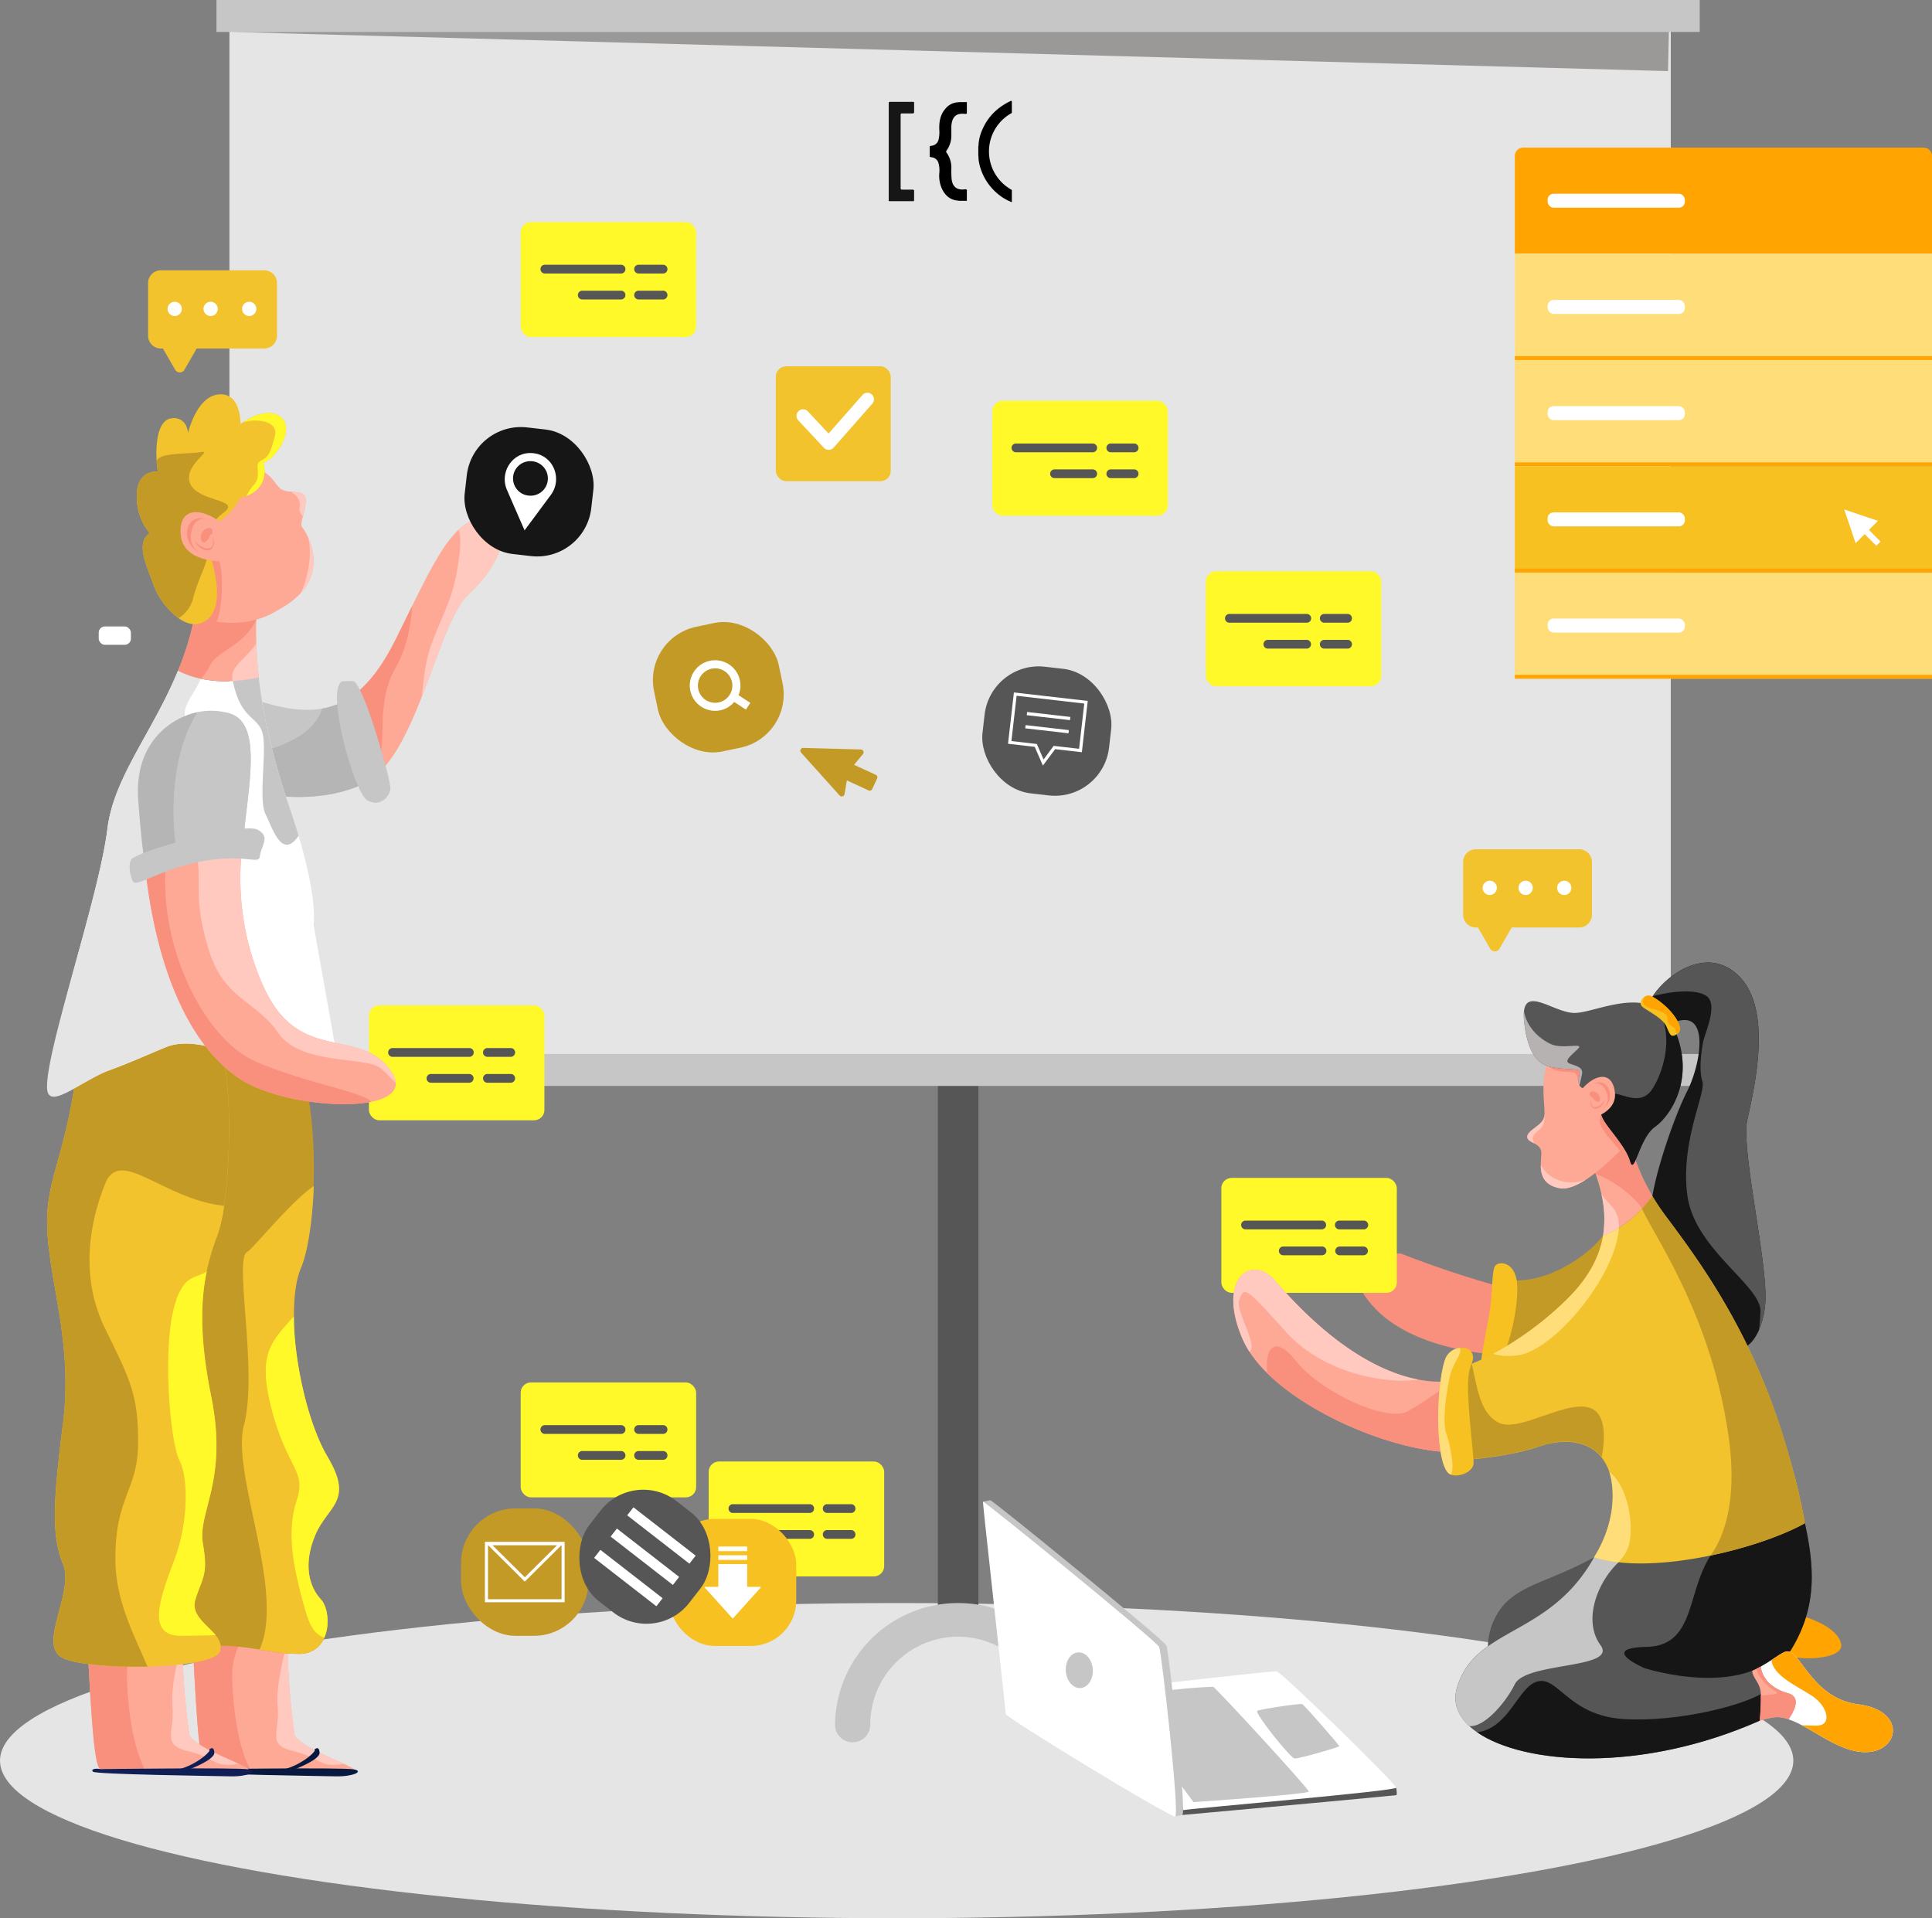 <svg xmlns="http://www.w3.org/2000/svg" viewBox="0 0 946.52 939.81"><rect x="0" y="0" width="946.52" height="939.81" fill="#808080" stroke="none"/><defs><style>.cls-1{fill:#e5e5e5;}.cls-2{fill:#565656;}.cls-3{fill:#c6c6c6;}.cls-4{fill:#9b9898;}.cls-5{fill:#fff929;}.cls-6{fill:#fea996;}.cls-7{fill:#ffc9c0;}.cls-8{fill:#f98f7d;}.cls-9{fill:#08193f;}.cls-10{fill:#0f1e55;}.cls-11{fill:#c49a26;}.cls-12{fill:#f2c32d;}.cls-13{fill:#fff;}.cls-14{fill:#b5b5b5;}.cls-15{fill:#161616;}.cls-16{fill:#ffdd79;}.cls-17{fill:#ffa401;}.cls-18{fill:#f7c121;}.cls-19{fill:none;stroke:#fff;stroke-miterlimit:10;stroke-width:1.58px;}.cls-20{fill:#b7b2b2;}</style></defs><g id="Layer_1" data-name="Layer 1"><ellipse class="cls-1" cx="439.29" cy="862.61" rx="439.29" ry="77.21"/><rect class="cls-2" x="252.44" y="568.47" width="433.91" height="19.86" transform="translate(1047.8 109.01) rotate(90)"/><path class="cls-3" d="M417.73,853.63A8.63,8.63,0,0,1,409.1,845v-.08a60.3,60.3,0,0,1,120.59,0,8.63,8.63,0,0,1-17.26,0,43,43,0,1,0-86.07,0V845A8.63,8.63,0,0,1,417.73,853.63Z"/><rect class="cls-1" x="112.4" y="13.85" width="706.14" height="514.71"/><polygon class="cls-4" points="113.19 15.65 817.2 34.83 817.64 13.85 113.19 15.65"/><rect class="cls-3" x="106.05" width="726.68" height="15.65"/><rect class="cls-3" x="106.05" y="516.39" width="726.68" height="15.65"/><rect class="cls-5" x="180.75" y="492.58" width="85.96" height="56.29" rx="5.03"/><path class="cls-2" d="M230.08,517.78H192.46a2.15,2.15,0,1,1,0-4.29h37.62a2.15,2.15,0,0,1,0,4.29Z"/><path class="cls-2" d="M250.36,517.78H238.65a2.15,2.15,0,0,1,0-4.29h11.71a2.15,2.15,0,0,1,0,4.29Z"/><path class="cls-2" d="M250.36,530.47H238.65a2.15,2.15,0,0,1,0-4.29h11.71a2.15,2.15,0,0,1,0,4.29Z"/><path class="cls-2" d="M230.08,530.47H211a2.15,2.15,0,0,1,0-4.29h19a2.15,2.15,0,0,1,0,4.29Z"/><path class="cls-6" d="M153.85,868c-9.51,0-21-.11-30.87-.34-11.06-.26-20.1-.62-22.12-.94-5.06-.79-5.63-68.23-9-91.78-.62-4.32-1-7.16-1-7.84,0-1.88,8.9-1.36,19.07-.14,8.23,1,17.29,2.41,23.13,3.38,3.77.62,6.19,1.06,6.19,1.06,1.06,3,1.4,20.51,1.58,31.91.05,3.57.09,6.55.13,8.3a345.3,345.3,0,0,0,3.31,38c.93,4.66,16,10.78,24.1,14.47l1.33.62c2,.94,3.35,1.68,3.61,2.14C173.82,867.66,165.25,868,153.85,868Z"/><path class="cls-7" d="M168.43,864.12c-.52.09-1.07.17-1.65.25-10.55,1.53-9.85-3.28-23.09-6.44s-6.49-9.11-7.64-21.92c-.79-8.9,1.87-19.75,4.84-32.66.05,3.57.09,6.55.13,8.3a345.3,345.3,0,0,0,3.31,38C145.26,854.31,160.37,860.43,168.43,864.12Z"/><path class="cls-8" d="M113.76,822.57c.67,19.58,3.94,35.6,9.22,45.13-11.06-.26-20.1-.62-22.12-.94-5.06-.79-5.63-68.23-9-91.78-.62-4.32-1-7.16-1-7.84,0-1.88,8.9-1.36,19.07-.14,8.23,1,17.29,2.41,23.13,3.38C132.41,794.37,112.94,798.8,113.76,822.57Z"/><path class="cls-9" d="M100.86,866.76c-2.45-.51-5.1,0-3.7,1.29s59.26,2.09,67.5,2.25,13.83-2.44,8.71-3.42S100.86,866.76,100.86,866.76Z"/><path class="cls-9" d="M153.88,857.33c2.54-.72-7.42,9.92-21,10.56l8.39.16s15.55-5.41,15.3-9.36S153.88,857.33,153.88,857.33Z"/><path class="cls-6" d="M102.29,868c-9.51,0-21-.11-30.87-.34-11.06-.26-20.1-.62-22.12-.94-5.06-.79-5.63-68.23-9-91.78-.62-4.32-1-7.16-1-7.84,0-1.88,8.91-1.36,19.08-.14,8.23,1,17.29,2.41,23.13,3.38,3.77.62,6.19,1.06,6.19,1.06,1.06,3,1.4,20.51,1.58,31.91,0,3.57.09,6.55.13,8.3a345.3,345.3,0,0,0,3.31,38c.93,4.66,16,10.78,24.1,14.47l1.33.62c2,.94,3.35,1.68,3.61,2.14C122.26,867.66,113.69,868,102.29,868Z"/><path class="cls-7" d="M116.87,864.12c-.52.09-1.07.17-1.65.25-10.55,1.53-9.85-3.28-23.09-6.44s-6.49-9.11-7.64-21.92c-.79-8.9,1.87-19.75,4.84-32.66,0,3.57.09,6.55.13,8.3a345.3,345.3,0,0,0,3.31,38C93.7,854.31,108.81,860.43,116.87,864.12Z"/><path class="cls-8" d="M62.2,822.57c.67,19.58,3.94,35.6,9.22,45.13-11.06-.26-20.1-.62-22.12-.94-5.06-.79-5.63-68.23-9-91.78-.62-4.32-1-7.16-1-7.84,0-1.88,8.91-1.36,19.08-.14,8.23,1,17.29,2.41,23.13,3.38C80.84,794.37,61.38,798.8,62.2,822.57Z"/><path class="cls-10" d="M49.3,866.76c-2.45-.51-5.1,0-3.7,1.29s59.26,2.09,67.5,2.25,13.83-2.44,8.71-3.42S49.3,866.76,49.3,866.76Z"/><path class="cls-10" d="M102.32,857.33c2.54-.72-7.42,9.92-21,10.56l8.39.16s15.55-5.41,15.3-9.36S102.32,857.33,102.32,857.33Z"/><path class="cls-11" d="M157.22,783.62c2.15,2.34,3.41,6.82,3.24,11.44,0,.07,0,.14,0,.22,0,.24,0,.49,0,.73l0,.36-.06.48c0,.16,0,.33-.06.49s-.05.32-.07.48-.07.38-.11.57-.06.34-.1.5c-.08.36-.17.72-.27,1.07l-.14.47c-.12.37-.24.73-.38,1.09-.05.14-.11.27-.16.41l0,.09-.17.39-.2.42c-.06.13-.12.26-.19.39-.22.41-.45.82-.71,1.21l-.22.33a12.37,12.37,0,0,1-1.49,1.81l-.34.33a11.47,11.47,0,0,1-1.85,1.42l-.36.22-.1.06c-.12.07-.24.14-.37.2a11.8,11.8,0,0,1-1.35.61l-.49.17-.39.13c-.4.12-.83.23-1.26.32l-.36.07c-.5.08-1,.15-1.55.19l-.38,0-.44,0h-.6c-6.77,0-12.74-1.07-19.15-2.1-8.93-1.44-18.7-2.82-32.62-1.18,0,0-23.92-12.19-21.57-84.4S82.67,501.36,98.61,486s23.91-6.2,41.73,20.05c10.89,16.06,14.25,48.07,13.27,75.12-.63,17.2-3,32.39-6.31,40.22a31.14,31.14,0,0,0-1.3,3.79c-1.52,5.4-2.17,12.21-2.1,19.73V645c0,.79,0,1.59,0,2.4,0,.52,0,1,.05,1.56,0,.15,0,.31,0,.47s0,.56,0,.84q.09,1.9.24,3.84c.06.73.12,1.45.19,2.18.12,1.36.26,2.72.42,4.1,0,.28.06.56.1.84.17,1.48.37,3,.59,4.48l.18,1.19c.12.79.24,1.58.38,2.37.06.35.11.7.17,1,.28,1.63.58,3.26.91,4.88l.24,1.19c0,.16.06.33.1.49.08.4.16.8.25,1.2l.18.83c.08.33.15.66.23,1s.17.79.26,1.17.18.77.28,1.16.18.77.28,1.15c.33,1.37.68,2.73,1.05,4.07.1.38.2.76.31,1.14.25.9.51,1.79.77,2.67l.33,1.1c.69,2.26,1.42,4.46,2.19,6.58l.27.76.43,1.14c.1.29.21.57.33.85.75,2,1.54,3.84,2.35,5.61l.63,1.33c.89,1.85,1.81,3.59,2.75,5.17,13.1,22,0,23.91-6.07,38.45S151.59,777.53,157.22,783.62Z"/><path class="cls-12" d="M157.22,783.62c2.15,2.34,3.41,6.82,3.24,11.44,0,.07,0,.14,0,.22,0,.24,0,.49,0,.73l0,.36-.06.48c0,.16,0,.33-.06.49s-.05.32-.07.48-.07.38-.11.57-.06.34-.1.5c-.08.36-.17.72-.27,1.07l-.14.47c-.12.37-.24.73-.38,1.09-.05.14-.11.27-.16.41l0,.09-.17.39-.2.42c-.06.13-.12.26-.19.39-.22.41-.45.82-.71,1.21l-.22.33a12.37,12.37,0,0,1-1.49,1.81l-.34.33a11.47,11.47,0,0,1-1.85,1.42l-.36.22-.1.06c-.12.07-.24.14-.37.2a11.8,11.8,0,0,1-1.35.61l-.49.17-.39.13c-.4.12-.83.23-1.26.32l-.36.07c-.5.08-1,.15-1.55.19l-.38,0-.44,0h-.6c-6.77,0-12.74-1.07-19.15-2.1,12.91-28.25-14-86.13-7.63-110,6.89-25.79-4.83-81,1.42-84.71,3.55-2.13,21.26-24.55,32.81-32.41-.63,17.2-3,32.39-6.31,40.22a31.14,31.14,0,0,0-1.3,3.79c-1.52,5.4-2.17,12.21-2.1,19.73V645c0,.79,0,1.59,0,2.4,0,.52,0,1,.05,1.56,0,.15,0,.31,0,.47s0,.56,0,.84q.09,1.9.24,3.84c.06.73.12,1.45.19,2.18.12,1.36.26,2.72.42,4.1,0,.28.06.56.1.84.17,1.48.37,3,.59,4.48l.18,1.19c.12.79.24,1.58.38,2.37.06.35.11.7.17,1,.28,1.63.58,3.26.91,4.88l.24,1.19c0,.16.06.33.1.49.08.4.17.8.25,1.2l.18.83c.08.34.15.66.23,1s.17.78.26,1.17.18.77.28,1.16.18.77.28,1.15c.33,1.37.68,2.73,1.05,4.07.1.38.2.76.31,1.14.25.9.51,1.79.77,2.67l.33,1.1c.69,2.26,1.42,4.46,2.19,6.58l.27.76.43,1.14c.1.29.21.57.33.85.75,2,1.54,3.84,2.35,5.61l.63,1.33c.89,1.85,1.81,3.59,2.75,5.17,13.1,22,0,23.91-6.07,38.45S151.59,777.53,157.22,783.62Z"/><path class="cls-5" d="M157.22,783.62c3.32,3.61,4.52,12.29,1.59,18.79-6.64-2.49-8.39-9.87-11.29-21-3.75-14.37-7.18-31.25-2.18-46.26s-4.69-15-12.51-45.64c-7-27.39,1-32.78,11.07-44.57.22,23.21,7.25,53.13,16.57,68.8,13.1,22,0,23.91-6.07,38.45S151.59,777.53,157.22,783.62Z"/><path class="cls-12" d="M101.25,622.84c-3,14.39-3.6,32.78,2.2,61.38,8.44,41.58-6.87,56.58-4.06,72.21s-.63,16.88-3.75,27.51c-2.15,7.31,5.77,12,10,17.21,1.91,2.38,3.07,4.87,2.19,7.79-1.43,4.77-18,7.2-35.61,7.6-17,.4-35-1.09-41.36-4.16-12.88-6.25,5.7-31.88,0-46s-4.86-30.55,0-69S24.59,629.68,23.18,603s10.55-37.27,15.47-88.54c0,0,16.67-13.06,39.17-17.12s24,1.82,30.3,17.12c5.06,12.29,5.23,52.09,1.7,76.34a74.79,74.79,0,0,1-3.24,14.38A119.93,119.93,0,0,0,101.25,622.84Z"/><path class="cls-11" d="M51.57,579.82c-7.82,19.38-12.51,45.95,0,71.27s16.23,32.82,16.08,56.26S55.94,733.3,56.56,765.81c.4,20.36,11,38.89,15.66,50.73-17,.4-35-1.09-41.36-4.16-12.88-6.25,5.7-31.88,0-46s-4.86-30.55,0-69S24.59,629.68,23.18,603s10.55-37.27,15.47-88.54c0,0,16.67-13.06,39.17-17.12s24,1.82,30.3,17.12c5.06,12.29,5.23,52.09,1.7,76.34C79.81,587.54,58.87,561.71,51.57,579.82Z"/><path class="cls-5" d="M105.64,801.15c-3.36,0-8.64.29-17.11.29-17.35,0-9.85-19.22-3-37.51s6.8-40.09,2.34-48.53-8.67-55.09-2.11-76.66c4.56-15,10.37-12,15.54-15.9-3,14.39-3.6,32.78,2.2,61.38,8.44,41.58-6.87,56.58-4.06,72.21s-.63,16.88-3.75,27.51C93.49,791.25,101.41,795.9,105.64,801.15Z"/><rect class="cls-13" x="48.36" y="306.92" width="15.77" height="9" rx="3.04"/><rect x="91.53" y="362.65" width="23.07" height="9" rx="3.04"/><rect x="68.69" y="394.13" width="72.9" height="9" rx="3.04" transform="translate(210.27 797.26) rotate(180)"/><path class="cls-6" d="M230,290.67c-8.57,7.76-15.14,29.7-23.3,50.58-5.06,12.95-10.73,25.5-17.86,34a32.48,32.48,0,0,1-10.41,8.59c-1,.48-2,.93-3,1.35a143.5,143.5,0,0,1-7.65-24.07,106.52,106.52,0,0,1-2.62-16A38.36,38.36,0,0,0,176.35,338c6.27-5.57,12-13.7,17.55-24.84q4.33-8.75,8-16.28c8.89-18,15.54-30.7,22.9-37.45,3.8-3.5,7.8-5.4,12.4-5.59C253.18,253.18,246.3,276,230,290.67Z"/><path class="cls-8" d="M201.94,296.89c-.6,8.93-2.54,20.56-8,30.05-10.53,18.14-3.55,36.58-9.49,51,0,0-8.17-8.1-16.58-16.79a106.52,106.52,0,0,1-2.62-16A38.36,38.36,0,0,0,176.35,338c6.27-5.57,12-13.7,17.55-24.84Q198.24,304.42,201.94,296.89Z"/><path class="cls-7" d="M230,290.67c-8.57,7.76-15.14,29.7-23.3,50.58.93-8.73,1.51-17.18,4.86-26.15,6.57-17.54,11.26-22.45,13.76-45.47a31.93,31.93,0,0,0-.52-10.19c3.8-3.5,7.8-5.4,12.4-5.59C253.18,253.18,246.3,276,230,290.67Z"/><path class="cls-3" d="M175.48,385.18c-25.76,10.75-57,1.78-57,1.78V340.39c15.58,6,28.32,8.68,39.27,6.8a36.22,36.22,0,0,0,7.49-2.11C166,357,171.07,375.25,175.48,385.18Z"/><path class="cls-3" d="M191.29,386c0,4.07-5.32,10-11.57,5.94a8.77,8.77,0,0,1-2.3-2.9,38.79,38.79,0,0,1-1.94-3.88c-4.41-9.93-9.45-28.19-10.27-40.1-.42-6,.25-10.46,2.63-11.32l3.2-.07,1.8,0c.93,0,2.15,1.63,3.51,4.35,4.07,8.09,9.46,25.67,12.53,37.23A79.7,79.7,0,0,1,191.29,386Z"/><path class="cls-14" d="M175.48,385.18c-25.76,10.75-57,1.78-57,1.78V372.24a10.78,10.78,0,0,1,1.84-1.22c5.85-2.95,32.06-6.45,37.43-23.83a36.22,36.22,0,0,0,7.49-2.11C166,357,171.07,375.25,175.48,385.18Z"/><path class="cls-13" d="M166.12,523.4c-11.61,4.45-24.23,1.87-36.65-2-17.69-5.55-35-13.79-48.37-8.28-3.84,1.57-7.9,3.32-12,5.06-4.84,2.05-9.73,4.07-14.38,5.77-14.84,5.42-27.26,7.47-27.86-3.8-.94-17.82,21.57-80.33,25.79-114.25,3.12-25.15,22.21-47.23,34.55-77.28a46,46,0,0,0,11.2,3.94h0a59,59,0,0,0,15.68,1.13,75.73,75.73,0,0,0,12.7-1.81c2,17.95,6.6,39,14.79,62.93q2.73,8,4.71,14.66c9.61,32.38,7.31,43.48,7.31,43.48Z"/><path class="cls-1" d="M54.73,523.92c-14.84,5.42-31.06,20.6-31.66,9.33-.94-17.82,25.37-93.46,29.59-127.38,3.12-25.15,22.21-47.23,34.55-77.28a46,46,0,0,0,11.2,3.94h0c-5,10.82-9.66,13-7.32,21.92s-.09,65.73,10,81.8,3.35,35.05,14.71,47.26c7.51,8.09,21.46,22.62,13.64,37.86-17.69-5.55-35-13.79-48.37-8.28-3.84,1.57-7.9,3.32-12,5.06"/><path class="cls-6" d="M126.8,331.85a75.88,75.88,0,0,1-12.7,1.81,59,59,0,0,1-15.68-1.13,45.88,45.88,0,0,1-11.21-3.94,138.4,138.4,0,0,0,9.48-34.78h29.59q-.32,2.87-.51,6c-.08,1.32-.15,2.67-.2,4-.13,3.55-.13,7.32,0,11.28C125.72,320.33,126.12,325.92,126.8,331.85Z"/><path class="cls-8" d="M125.77,299.78c-.08,1.32-.15,2.67-.2,4-6.44,12.94-19.38,15.18-22.74,22.34a26.44,26.44,0,0,1-4.41,6.37,45.88,45.88,0,0,1-11.21-3.94,138.4,138.4,0,0,0,9.48-34.78h22.25A41.66,41.66,0,0,1,125.77,299.78Z"/><path class="cls-7" d="M126.8,331.85a75.88,75.88,0,0,1-12.7,1.81c-2.24-7.23,7.82-11.8,11.46-18.56C125.72,320.33,126.12,325.92,126.8,331.85Z"/><path class="cls-6" d="M147.26,290.67s0,0,0,0c-.33.36-.65.69-1,1a38.52,38.52,0,0,1-5.55,4.51,45.88,45.88,0,0,1-4.35,2.61c-9.53,6.18-20.93,7.29-30.3,5.77-6.3-1-11.7-3.27-15-5.95.59-4.91,1.29-9.85,2.16-14.82,0,0-.08-.55-.16-1.52a188.68,188.68,0,0,1-1.14-19.58c0-6.84.61-13.19,2.61-15.35,5-5.29,24.52-17.55,24.52-17.55,5.09-1,8.56.1,11.12,1.9,3.55,2.53,5.4,6.41,7.47,7.9a10.31,10.31,0,0,0,5,1.29c3.37.26,6.81.28,7.07,3.7a14,14,0,0,1-.11,2.87,49.66,49.66,0,0,1-1.19,5.49c-.1.38-.2.74-.28,1.09-.45,2-.75,3.47-.2,4.08a25.26,25.26,0,0,1,2.56,4.23,5.18,5.18,0,0,1,.28.58c.08.15.15.31.23.46a1.62,1.62,0,0,0,.23.5C154,270.33,156.12,281,147.26,290.67Z"/><path class="cls-8" d="M106.28,304.17c-.08.15-.16.3-.26.45-6.3-1-11.7-3.27-15-5.95.59-4.91,1.29-9.85,2.16-14.82,0,0-.08-.55-.16-1.52a38.58,38.58,0,0,1,13.81-9C109.75,278.71,109,298.57,106.28,304.17Z"/><path class="cls-12" d="M129,226.74s4,11.44-8.29,16.31a21.49,21.49,0,0,1-3.14,1s-4.3,9.55-13.8,13.12a20.53,20.53,0,0,1-8.59,1.32c-13.25-.69,1.65,9.14,6.23,12,.79.51,1.27.79,1.27.79s8.89,24.14-1.19,32.32c-4.46,3.6-9.5,2.46-14-.74h0a36.57,36.57,0,0,1-12.16-16c-2.88-8.56-9.44-20.8-1.92-25.66,0,0-6.87-7-6.38-19.18s10.28-10.94,10.28-10.94c-.23-1.54-.38-3.09-.51-4.66v-.07a51.91,51.91,0,0,1,0-8.64c.59-6.89,2.76-12.34,7.4-12.79a6.5,6.5,0,0,1,7.12,4l0,0a10.26,10.26,0,0,1,.84,3.16,41.76,41.76,0,0,1,3.8-9.85c2.4-4.3,6-8.51,11.22-9,7.34-.68,9.65,6,10.33,10.51a23.18,23.18,0,0,1,.33,4s.43-.33,1.22-.84c3.24-2.15,12.41-7.34,18.46-2.58C144.93,210.22,134.85,225.16,129,226.74Z"/><path class="cls-7" d="M149.56,247.51a49.66,49.66,0,0,1-1.19,5.49c-2.48-3.14-1.47-3.6-1.47-5.72,0-1.93-.81-4.08-4.3-6.34,3.37.26,6.81.28,7.07,3.7A14,14,0,0,1,149.56,247.51Z"/><path class="cls-7" d="M147.26,290.67c4.23-8.31,5.77-21.89,3.47-27.69.08.15.15.31.23.46a1.62,1.62,0,0,0,.23.5C154,270.33,156.12,281,147.26,290.67Z"/><path class="cls-5" d="M129,226.74s4,11.44-8.29,16.31a28.86,28.86,0,0,1,3.88-5.8c3.9-4.44-.53-9.83,3.27-11.6s4.53-3.7,6.76-11.73-9.5-9-15.55-7c3.24-2.15,12.41-7.34,18.46-2.58C144.93,210.22,134.85,225.16,129,226.74Z"/><path class="cls-11" d="M109.75,251a26.82,26.82,0,0,0-6,6.15c-3.52,5-4.23,10-2.66,12.61a3.15,3.15,0,0,1,.3.71c1.27,4-3.87,11.58-6.81,22.72a15.61,15.61,0,0,1-7.09,9.65h0a36.57,36.57,0,0,1-12.16-16c-2.88-8.56-9.44-20.8-1.92-25.66,0,0-6.87-7-6.38-19.18s10.28-10.94,10.28-10.94c-.23-1.54-.38-3.09-.51-4.66v-.07c0-4.84,15.28-3.73,21.61-4.84s-9,6.65-5.21,15.51S118.31,244.59,109.75,251Z"/><path class="cls-6" d="M111.26,258.48C100,248.2,87.43,247.59,88.5,261.79S109.36,275,109.36,275Z"/><path class="cls-8" d="M101.32,254.23s-7.54-2.36-9.41,4.7,4.55,12.3,9.67,13.56c0,0-9.31-2.06-8-11S101.32,254.23,101.32,254.23Z"/><path class="cls-8" d="M95.53,265.24c1.68,3.78,6.79,5.83,8.52,3.21a4.62,4.62,0,0,0,0-5.07s1.27,4.09-.9,5S98.05,267.94,95.53,265.24Z"/><path class="cls-8" d="M99,260.79c-1.25,2.25-.62,5.95,1.6,4.7s2-3.62,2.83-3.66,1.34-3-.77-3.16S99,260.79,99,260.79Z"/><path class="cls-6" d="M181.64,539.87c-17.44,3.43-49-1.27-64.12-11.31-24.07-15.94-40.95-52.2-46.59-105.17l3-.65,24.54-5.33,20.61-4.47s-6.86,34.35,10.54,71.54,46.68,18.14,62,40.33a11.41,11.41,0,0,1,2.28,5.67C194.17,535.32,189.24,538.37,181.64,539.87Z"/><path class="cls-7" d="M193.88,530.48c-2.56-2.46-5.21-5.38-7.59-7.23-7.35-5.73-39.08-1.26-50-17.2S109.7,489.8,102.2,465.11s-3.44-30.64-5.51-44.39c0,0,.58-1.26,1.76-3.31l20.61-4.47s-6.86,34.35,10.54,71.54,46.68,18.14,62,40.33A11.41,11.41,0,0,1,193.88,530.48Z"/><path class="cls-8" d="M181.64,539.87c-17.44,3.43-49-1.27-64.12-11.31-24.07-15.94-40.95-52.2-46.59-105.17l3-.65c4.78,1.57,7.19,2.18,7.19,2.18-2.74,39.47,18.68,83.71,43.76,95C148,530.25,180,535.45,181.64,539.87Z"/><path class="cls-3" d="M112.34,349.49c-.71-.22-1.44-.4-2.19-.56a32.31,32.31,0,0,0-13.46,0c-14.48,3.11-28.14,16.33-26.2,43.13a341.45,341.45,0,0,0,4.71,36.43,70.62,70.62,0,0,1,12.33-6.72,124.79,124.79,0,0,1,20.12-6.56c4.57-1.1,8.55-1.85,11.41-2.31C121.44,385.26,129,354.44,112.34,349.49Z"/><path class="cls-14" d="M87,419.11c.17.75.37,1.65.59,2.69-4.35,1.89-12,4.12-15.74,6.72-2.26-12.28-3.27-24.9-4.14-36.64-1.94-26.8,14.56-39.81,29-42.92C81.69,372.85,84.43,407.93,87,419.11Z"/><path class="cls-3" d="M119.06,412.94c-2.86.46-6.84,1.21-11.41,2.31-.29-18.15,1.24-48.54,2.5-66.32.74.16,1.48.34,2.19.56C129,354.44,121.44,385.26,119.06,412.94Z"/><path class="cls-3" d="M126.06,406.45c-2-1-7.51-.62-14.47.53a262.74,262.74,0,0,0-30.51,7.33c-7.44,2.25-13.51,4.51-16,6.09-2.61,1.71-1.56,8,0,11.37.92,2,5.7-.61,13.7-3.8a110.14,110.14,0,0,1,14.8-4.83c2.23-.56,4.59-1.05,7.06-1.45,21-3.4,26.17,2.35,26.72-2.46S132.78,409.83,126.06,406.45Z"/><path class="cls-3" d="M146.3,409.44c-8.32,12.25-12.91-4.22-16.16-10.41-3.64-6.91.58-30.59-1.41-39.38s-10.9-6.81-14.63-26a75.73,75.73,0,0,0,12.7-1.81c2,17.95,6.6,39,14.79,62.93Q144.32,402.75,146.3,409.44Z"/><path d="M495.72,98.65c0-1.86,0-3.72,0-5.58-.36-.21-.72-.42-1.07-.64a21.47,21.47,0,0,1,1.07-37.09V49.53a1.08,1.08,0,0,0-1,.15,30.59,30.59,0,0,0-6.88,4.59,26.3,26.3,0,0,0-6.47,9,21,21,0,0,0-2,8.37h-.08v4.72l.08.11a15.37,15.37,0,0,0,.38,3.64A26.71,26.71,0,0,0,488.84,95,24.17,24.17,0,0,0,495.57,99C495.92,99,495.72,98.77,495.72,98.65Z"/><path d="M473.69,93c-.51-.41-1.09-.22-1.66-.17-2.88.23-4.83-1.09-5.52-3.59a10.22,10.22,0,0,1-.27-1.22,49,49,0,0,1-.15-5.81,12.52,12.52,0,0,0-2.32-7.37.8.8,0,0,1,0-1.11,12.47,12.47,0,0,0,2.31-7.3c0-1.41,0-2.83,0-4.24a10.82,10.82,0,0,1,.38-2.72c.74-2.77,2.69-3.93,5.64-3.74.54,0,1.09.25,1.58-.16V50.18c0-.14,0-.19-.16-.16h-3.77a.11.11,0,0,1,0,.08h0a8.4,8.4,0,0,0-6.57,3.16c-2.57,2.94-3.15,6.54-3,10.29a15.76,15.76,0,0,1-.34,4.75,3.87,3.87,0,0,1-3.35,3.1,1.69,1.69,0,0,0-1,.33v5a1.69,1.69,0,0,0,1,.33,3.87,3.87,0,0,1,3.35,3.1,13.07,13.07,0,0,1,.37,4.36,15.51,15.51,0,0,0,1.28,8c1.65,3.44,4.25,5.65,8.25,5.79h0a.11.11,0,0,1,0,.08h3.77c.14,0,.19,0,.16-.16Z"/><path class="cls-15" d="M447.84,93.2a1.53,1.53,0,0,0-1.18-.3h-4.48c-.87,0-.92-.08-.94-1,0-.21,0-.42,0-.63v-25c0-3.25,0-6.5,0-9.75,0-.87.07-.94.94-.95h4.48a1.53,1.53,0,0,0,1.18-.3c0-1.62,0-3.25,0-4.87,0-.4-.09-.49-.48-.49-3.77,0-7.54,0-11.31,0-.53,0-.64.1-.64.64q0,13.09,0,26.19V98c0,.25-.17.57.39.56,3.87,0,7.74,0,11.62,0,.33,0,.4-.07.4-.41C447.83,96.5,447.84,94.85,447.84,93.2Z"/><rect class="cls-16" x="742.14" y="280.48" width="204.38" height="52.04"/><rect class="cls-17" x="742.14" y="330.63" width="204.38" height="1.89"/><path class="cls-17" d="M746.22,72.32H942.44a4.08,4.08,0,0,1,4.08,4.08v48a0,0,0,0,1,0,0H742.14a0,0,0,0,1,0,0v-48a4.08,4.08,0,0,1,4.08-4.08Z"/><rect class="cls-13" x="742.14" y="124.36" width="204.38" height="52.04"/><rect class="cls-16" x="742.14" y="124.36" width="204.38" height="52.04"/><rect class="cls-17" x="742.14" y="174.51" width="204.38" height="1.89"/><rect class="cls-16" x="742.14" y="176.4" width="204.38" height="52.04"/><rect class="cls-17" x="742.14" y="226.55" width="204.38" height="1.89"/><rect class="cls-18" x="742.14" y="228.44" width="204.38" height="52.04"/><rect class="cls-17" x="742.14" y="278.59" width="204.38" height="1.89"/><polygon class="cls-13" points="903.51 249.6 909.1 266.14 913.54 261.7 919.24 267.4 921.31 265.33 915.61 259.63 920.05 255.19 903.51 249.6"/><rect class="cls-13" x="758.2" y="94.91" width="67.24" height="6.86" rx="2.93"/><rect class="cls-13" x="758.2" y="146.95" width="67.24" height="6.86" rx="2.93"/><rect class="cls-13" x="758.2" y="198.99" width="67.24" height="6.86" rx="2.93"/><rect class="cls-13" x="758.2" y="251.03" width="67.24" height="6.86" rx="2.93"/><rect class="cls-13" x="758.2" y="303.07" width="67.24" height="6.86" rx="2.93"/><rect class="cls-11" x="320.71" y="305.49" width="62.42" height="62.42" rx="26.7" transform="translate(-61.56 79.3) rotate(-11.83)"/><path class="cls-13" d="M367.6,344.37l-5.77-3.77a12.41,12.41,0,1,0-23.63-2.17A12.44,12.44,0,0,0,352.9,348a12.28,12.28,0,0,0,6.81-4.08l5.72,3.74Zm-15.52-.22a8.44,8.44,0,1,1,6.54-10A8.44,8.44,0,0,1,352.08,344.15Z"/><rect class="cls-12" x="380.09" y="179.47" width="56.29" height="56.29" rx="5.03"/><path class="cls-13" d="M406,220.4a3.22,3.22,0,0,1-2.35-1l-12.6-13.5a3.22,3.22,0,0,1,4.71-4.39l10.17,10.9,16.51-18.78a3.22,3.22,0,1,1,4.83,4.25L408.42,219.3a3.22,3.22,0,0,1-2.37,1.1Z"/><rect class="cls-5" x="590.74" y="279.89" width="85.96" height="56.29" rx="5.03"/><path class="cls-2" d="M640.06,305.09H602.45a2.15,2.15,0,1,1,0-4.29h37.61a2.15,2.15,0,1,1,0,4.29Z"/><path class="cls-2" d="M660.35,305.09H648.64a2.15,2.15,0,0,1,0-4.29h11.71a2.15,2.15,0,0,1,0,4.29Z"/><path class="cls-2" d="M660.35,317.78H648.64a2.15,2.15,0,0,1,0-4.29h11.71a2.15,2.15,0,0,1,0,4.29Z"/><path class="cls-2" d="M640.06,317.78H621a2.15,2.15,0,0,1,0-4.29h19a2.15,2.15,0,1,1,0,4.29Z"/><rect class="cls-5" x="486.16" y="196.38" width="85.96" height="56.29" rx="5.03"/><path class="cls-2" d="M535.49,221.58H497.87a2.15,2.15,0,1,1,0-4.29h37.62a2.15,2.15,0,0,1,0,4.29Z"/><path class="cls-2" d="M555.77,221.58H544.06a2.15,2.15,0,0,1,0-4.29h11.71a2.15,2.15,0,0,1,0,4.29Z"/><path class="cls-2" d="M555.77,234.26H544.06a2.15,2.15,0,0,1,0-4.29h11.71a2.15,2.15,0,0,1,0,4.29Z"/><path class="cls-2" d="M535.49,234.26h-19a2.15,2.15,0,0,1,0-4.29h19a2.15,2.15,0,0,1,0,4.29Z"/><rect class="cls-5" x="255.09" y="108.82" width="85.96" height="56.29" rx="5.03"/><path class="cls-2" d="M304.41,134H266.79a2.15,2.15,0,0,1,0-4.29h37.62a2.15,2.15,0,0,1,0,4.29Z"/><path class="cls-2" d="M324.69,134H313a2.15,2.15,0,1,1,0-4.29h11.7a2.15,2.15,0,1,1,0,4.29Z"/><path class="cls-2" d="M324.69,146.71H313a2.15,2.15,0,1,1,0-4.29h11.7a2.15,2.15,0,1,1,0,4.29Z"/><path class="cls-2" d="M304.41,146.71h-19a2.15,2.15,0,1,1,0-4.29h19a2.15,2.15,0,0,1,0,4.29Z"/><rect class="cls-5" x="255.09" y="677.32" width="85.96" height="56.29" rx="5.03"/><path class="cls-2" d="M304.41,702.52H266.79a2.15,2.15,0,0,1,0-4.29h37.62a2.15,2.15,0,0,1,0,4.29Z"/><path class="cls-2" d="M324.69,702.52H313a2.15,2.15,0,1,1,0-4.29h11.7a2.15,2.15,0,1,1,0,4.29Z"/><path class="cls-2" d="M324.69,715.21H313a2.15,2.15,0,1,1,0-4.29h11.7a2.15,2.15,0,1,1,0,4.29Z"/><path class="cls-2" d="M304.41,715.21h-19a2.15,2.15,0,1,1,0-4.29h19a2.15,2.15,0,0,1,0,4.29Z"/><rect class="cls-5" x="347.21" y="716.05" width="85.96" height="56.29" rx="5.03"/><path class="cls-2" d="M396.53,741.25H358.91a2.15,2.15,0,0,1,0-4.29h37.62a2.15,2.15,0,1,1,0,4.29Z"/><path class="cls-2" d="M416.81,741.25h-11.7a2.15,2.15,0,0,1,0-4.29h11.7a2.15,2.15,0,1,1,0,4.29Z"/><path class="cls-2" d="M416.81,753.93h-11.7a2.15,2.15,0,0,1,0-4.29h11.7a2.15,2.15,0,1,1,0,4.29Z"/><path class="cls-2" d="M396.53,753.93h-19a2.15,2.15,0,0,1,0-4.29h19a2.15,2.15,0,1,1,0,4.29Z"/><path class="cls-11" d="M429,379.59l-10.58-4.89,4.35-5.22a1.4,1.4,0,0,0-1-2.28l-28.24-.77a1.38,1.38,0,0,0-1.29.81,1.36,1.36,0,0,0,.22,1.5l18.88,21a1.36,1.36,0,0,0,1.41.41,1.41,1.41,0,0,0,1-1.1l1.15-6.69,10.59,4.89a1.37,1.37,0,0,0,1.84-.67l2.39-5.17a1.39,1.39,0,0,0-.68-1.84Zm0,0"/><rect class="cls-18" x="327.87" y="744.19" width="62.22" height="62.22" rx="22.24"/><path class="cls-13" d="M345.27,777.81l6.7,7.44,6.86,7.61a.21.21,0,0,0,.31,0l6.86-7.61,6.69-7.44a.21.21,0,0,0-.15-.35h-6.49V766.31H351.92v11.15h-6.49A.21.21,0,0,0,345.27,777.81Z"/><rect class="cls-13" x="351.92" y="761.99" width="14.13" height="2.28"/><rect class="cls-13" x="351.92" y="757.69" width="14.13" height="2.28"/><rect class="cls-11" x="225.88" y="739.03" width="62.42" height="62.42" rx="26.7"/><path class="cls-13" d="M275.12,757v26.53H239.07V757h36.05m1.5-1.5H237.57V785h39.05V755.48Z"/><path class="cls-13" d="M273,757l-15.89,15.78L241.2,757H273m3.64-1.5H237.57l19.52,19.4,19.53-19.4Z"/><rect class="cls-15" x="227.95" y="209.74" width="62.42" height="62.42" rx="26.7" transform="translate(29.1 -27.93) rotate(6.53)"/><path class="cls-13" d="M249.06,239.7a12.29,12.29,0,0,1,1-11.67,11.46,11.46,0,0,1,9.69-5.32h.56c.29,0,.59,0,.9.07l.89.13a11.45,11.45,0,0,1,8.68,7.22A12.26,12.26,0,0,1,269.27,242l-12.11,16.34Zm10.84-14.5a9.2,9.2,0,0,0-1,18.35,9.42,9.42,0,0,0,1.06.06,9.21,9.21,0,0,0,0-18.41Z"/><path class="cls-13" d="M259.78,223.46h.52a8.12,8.12,0,0,1,.85.07q.44,0,.84.12a10.68,10.68,0,0,1,8.12,6.76,11.54,11.54,0,0,1-1.44,11.15l-4.59,6.19-6.75,9.1-4.51-10.39-3.07-7.07a11.54,11.54,0,0,1,1-11,10.69,10.69,0,0,1,9.06-5m.14,20.9A10,10,0,0,0,261,224.52a8.83,8.83,0,0,0-1.14-.07,10,10,0,0,0-1.13,19.84,8.88,8.88,0,0,0,1.15.07m-.14-22.4c-9,0-15,9.64-11.4,18l3.07,7.07L257,259.84l8.29-11.19,4.59-6.19c5.57-7.52,1.6-18.58-7.6-20.27-.32-.06-.63-.11-.95-.14s-.63-.07-.95-.08Zm.14,20.9a8.18,8.18,0,0,1-1-.06,8.45,8.45,0,0,1,1-16.85,8,8,0,0,1,1,.06,8.45,8.45,0,0,1-.95,16.85Z"/><rect class="cls-2" x="481.65" y="326.98" width="62.42" height="62.42" rx="26.7" transform="translate(44.21 -56.17) rotate(6.55)"/><path class="cls-13" d="M498.05,340.89l33.15,3.81-2.54,22.16-11.6-1.33-.86-.1-.52.69-4.42,6-2.95-6.81-.34-.8-.86-.1-11.6-1.33,2.54-22.16m-1.32-1.66-2.88,25.14,13.08,1.5,4,9.2,6-8.05,13.09,1.5,2.88-25.14-36.13-4.15Z"/><line class="cls-19" x1="503.11" y1="349.61" x2="524.3" y2="352.04"/><line class="cls-19" x1="502.37" y1="356.05" x2="523.56" y2="358.49"/><rect class="cls-2" x="284.91" y="731.69" width="62.05" height="62.05" rx="26.54" transform="translate(534.47 -33.4) rotate(37.85)"/><rect class="cls-13" x="304.73" y="749.8" width="38.62" height="4.99" transform="translate(529.78 -40.56) rotate(37.85)"/><rect class="cls-13" x="296.63" y="760.22" width="38.62" height="4.99" transform="translate(534.47 -33.4) rotate(37.85)"/><rect class="cls-13" x="288.53" y="770.65" width="38.62" height="4.99" transform="translate(539.17 -26.23) rotate(37.85)"/><path class="cls-8" d="M686.25,614.14c38,14.83,64,20,64,20l-10.37,29.9s-47,0-68.2-25.18S686.25,614.14,686.25,614.14Z"/><rect class="cls-5" x="598.36" y="577.11" width="85.96" height="56.29" rx="5.03"/><path class="cls-2" d="M647.68,602.31H610.06a2.15,2.15,0,0,1,0-4.29h37.62a2.15,2.15,0,0,1,0,4.29Z"/><path class="cls-2" d="M668,602.31h-11.7a2.15,2.15,0,1,1,0-4.29H668a2.15,2.15,0,1,1,0,4.29Z"/><path class="cls-2" d="M668,615h-11.7a2.14,2.14,0,1,1,0-4.28H668a2.14,2.14,0,1,1,0,4.28Z"/><path class="cls-2" d="M647.68,615h-19a2.14,2.14,0,1,1,0-4.28h19a2.14,2.14,0,1,1,0,4.28Z"/><path class="cls-11" d="M739.25,627.12c20,2.22,40.6-13.8,46.15-21.86,0,0,11,8.64,8.07,25.44s-24.69,37.31-32.6,37.56-26.41-5.44-26.41-5.44Z"/><path class="cls-18" d="M732.33,620.44c1.64-2.94,10.62-2.59,11,9.64s-4,28.54-7.05,34-9.84,7.94-10.62,5.19,4.2-24.59,4.82-31.63S731.09,622.67,732.33,620.44Z"/><path class="cls-17" d="M876.11,790c11.95,2.41,24.83,8.15,25.94,15.75s-23.35,8.82-32.06,3.3S876.11,790,876.11,790Z"/><path class="cls-2" d="M780.94,763s-20.19,61.66-36.87,60.17c-13.65-1.22-17.37-13.1-13.81-24.89h0a35.4,35.4,0,0,1,3.43-7.72c4.76-8,12.17-11.72,22.12-16C762.91,771.59,771.3,768.31,780.94,763Z"/><path class="cls-2" d="M755.81,774.61c-8.32,6.91-11.45,13.29-13.13,15.59-2,2.78-10.64,5.35-12.42,8.09a35.4,35.4,0,0,1,3.43-7.72C738.45,782.56,745.86,778.85,755.81,774.61Z"/><path class="cls-2" d="M874.9,812.26l-.14.21a103.64,103.64,0,0,0-9.11,15.71c-4.73,10.45-3.5,14.85-3.5,14.85-57.94,25.67-115.28,21.71-138.43,5.73a34.91,34.91,0,0,1-3.91-3.11c-5.69-5.27-8-11.54-6.14-18.33,8.6-30.58,45.22-24.89,67.27-64.31,0,0,3.14-1.3,8.32-3.3,21.8-8.41,79.83-29.19,92.66-17.45a7.47,7.47,0,0,1,2.33,4C889.49,770.22,890.1,790.2,874.9,812.26Z"/><path class="cls-3" d="M784.1,806c8.64,11.86-36.58,8.09-42,19.21-4.14,8.47-14.59,21.12-22.28,20.49-5.69-5.27-8-11.54-6.14-18.33,8.6-30.58,45.22-24.89,67.27-64.31,0,0,3.14-1.3,8.32-3.3a13.81,13.81,0,0,1,3.61,5.72C782.36,775.49,775.44,794.09,784.1,806Z"/><path class="cls-15" d="M862.15,843c-57.94,25.67-115.28,21.71-138.43,5.73,15.68-2.13,19.89-22,29.23-24.84,10.39-3.15,15.21,16.68,42.63,18.35,26.53,1.61,60.34-6.83,70.07-14.09C866.78,839.09,862.15,843,862.15,843Z"/><path class="cls-15" d="M874.9,812.26l-.14.21c-4.62,1.9-10,3.72-16.31,6.09-22.56,8.54-52.86-1.31-52.86-1.31s-22.79-9.82,1.11-10.38,19.46-26.5,31.37-44.76c0,0,9.77-6.94,13.11-10.83,2.63-3.07,16.85-7.28,30.74-9a7.47,7.47,0,0,1,2.33,4C889.49,770.22,890.1,790.2,874.9,812.26Z"/><path class="cls-13" d="M915.3,858.39c-11.33.82-22.46-7.8-32.54-13.12a46.1,46.1,0,0,0-6.54-2.92c2.32-3.31,6.67-10.84-.21-12.74-7.27-2-12.55-6.52-13.44-13.08,2-1.11,3.82-2.23,5.38-3.26,3.3-2.16,5.63-3.89,7.32-4.17,6.67-1.11,12.23,23,35.21,25.94S930.87,857.28,915.3,858.39Z"/><path class="cls-6" d="M876.22,842.35a21.87,21.87,0,0,0-4.28-1c-2.24-.26-5.55.41-9.79,1.69.28-3.45.61-8.51.51-12.23,0-.65,0-1.26-.09-1.81-.36-4.5-4-7.07-4.12-10.43.73-.32,1.43-.65,2.1-1s1.38-.7,2-1.05c.89,6.56,6.17,11.06,13.44,13.08C882.89,831.51,878.54,839,876.22,842.35Z"/><path class="cls-8" d="M876.22,842.35a21.87,21.87,0,0,0-4.28-1c-2.24-.26-5.55.41-9.79,1.69.28-3.45.61-8.51.51-12.23,3-.49,10-.48,7.48-1.93-3.88-2.21-9.19-7.48-9.59-11.29.7-.35,1.38-.7,2-1.05.89,6.56,6.17,11.06,13.44,13.08C882.89,831.51,878.54,839,876.22,842.35Z"/><path class="cls-17" d="M915.3,858.39c-11.33.82-22.46-7.8-32.54-13.12,2,0,4.67.24,7.71.15,7-.2,5.19-9.45-2.86-14.64-7.2-4.64-19.46-10.17-19.66-17.51,3.3-2.16,5.63-3.89,7.32-4.17,6.67-1.11,12.23,23,35.21,25.94S930.87,857.28,915.3,858.39Z"/><path class="cls-6" d="M809.51,585.94a73.66,73.66,0,0,1-5.09,6.2,55,55,0,0,1-11.3,9.51,35,35,0,0,1-7.72,3.61,53.57,53.57,0,0,0-.83-20.2,90.43,90.43,0,0,0-2.81-9.91q-.76-2.26-1.61-4.49c-.88-2.35-1.8-4.65-2.73-6.92l15.78-9.06,4.24-2.43S798.26,567,809.51,585.94Z"/><path class="cls-8" d="M809.51,585.94a73.66,73.66,0,0,1-5.09,6.2,19.72,19.72,0,0,0-3.46-4.31c-6-5.77-11.25-9.48-19.2-12.68q-.76-2.26-1.61-4.49a78.37,78.37,0,0,1,13.05-16l4.24-2.43S798.26,567,809.51,585.94Z"/><path class="cls-7" d="M785.4,605.26a53.57,53.57,0,0,0-.83-20.2c3.73,5.4,7.33,6.66,8.33,12.87a27.85,27.85,0,0,1,.22,3.72A35,35,0,0,1,785.4,605.26Z"/><path class="cls-15" d="M864.71,639.9a43.35,43.35,0,0,1-2.92,11.65c-4,9.38-11.21,12.56-20.06,8-11.86-6.12-32-50.38-33-63.57s11.12-48.19,17.79-61.25,11.68-41-6.48-33.82l-11.31-11.3c.31-.52.63-1,1-1.56,8.33-12.5,28.73-25,43.31-8.63,15.2,17.05,6.3,54.17,3,69.15S866.93,621.93,864.71,639.9Z"/><path class="cls-6" d="M799.48,557.53s-2.3,2.67-5.84,6.26c-4.34,4.41-10.53,10.2-16.6,14.12h0c-4.62,3-9.17,4.89-12.76,4.26-8.11-1.42-9.4-6.69-9.41-11.43,0-2.37.3-4.61.23-6.18-.09-2.3-1.77-3.44-3.44-4.37s-3.51-1.7-3.41-3.32c.18-3.15,6.85-5.19,8.15-9.17a7.9,7.9,0,0,0,.27-2.3c.06-5.11-1.76-15.2,1.12-23.79.09-.24.17-.49.26-.72a21.77,21.77,0,0,1,1.13-2.57s.27-.13.78-.34c3.25-1.36,16.28-6.17,31.19-2.81C808.37,519.08,799.48,557.53,799.48,557.53Z"/><path class="cls-12" d="M884.25,746.29c-10.73,6-28,12-46.18,15.82-15.51,3.23-31.73,4.82-45.2,3.32A62.78,62.78,0,0,1,780.94,763c8-12.71,10.24-26.06,8.71-36.56a31,31,0,0,0-1.2-5.24A23.35,23.35,0,0,0,786,716a18.08,18.08,0,0,0-1.35-1.91c-7-8.8-19.62-9.23-30.62-5.38-13.48,4.71-33.39,6.37-36.89,6.63l-.54,0-.51-7.74-.36-5.44-1.23-18.62-.87-13a52,52,0,0,0,7.37-2.39,103.41,103.41,0,0,0,10.54-4.85,158.68,158.68,0,0,0,34.35-25c12.18-11.41,17.75-22.43,19.47-33a35,35,0,0,0,7.72-3.61,55,55,0,0,0,11.3-9.51,75.66,75.66,0,0,0,5.09-6.2,109.18,109.18,0,0,0,6.46,9.67c17.42,23.35,44.48,59.67,60.78,118.61A292.91,292.91,0,0,1,884.25,746.29Z"/><path class="cls-8" d="M799.48,557.53s-2.3,2.67-5.84,6.26c-3.5-4.47-11-11.48-9.77-15.63,1.5-5.21-7.35-16.2-9.41-17.57s-1-2.24-2.35-4.41-9.5.69-14.33-4.56l-.12-.14.38-.58c.36-.55,1-1.49,1.91-2.91,3.25-1.36,16.28-6.17,31.19-2.81C808.37,519.08,799.48,557.53,799.48,557.53Z"/><path class="cls-2" d="M810.78,552.12c-7.66,5.44-10.13,24.1-12.11,16.93s-10.38-15.57-13.09-20.51c-1.9-3.44-1.06-4.29-.44-6.56a13.52,13.52,0,0,0,.44-4.09c-.19-6.12-4.17-3.25-9.27-4.45a3.63,3.63,0,0,1-2.46-1.62c-1.29-2.19.4-5.7,0-6.81-.46-1.49-3.9-.79-11.3-1.77-5.9-.77-13.59-2.5-15.82-22.51a25.3,25.3,0,0,1-.11-5.28c1.28-11.57,15.12.83,24.82.83,8.67,0,28-10,40.74-2a21.63,21.63,0,0,1,8.19,10.15C830.8,528.4,818.44,546.69,810.78,552.12Z"/><path class="cls-11" d="M838.07,762.11c7-10,13-27.48,8.89-57.59-8.31-60.1-36.8-99.15-42.54-112.38a75.66,75.66,0,0,0,5.09-6.2,109.18,109.18,0,0,0,6.46,9.67c17.42,23.35,44.48,59.67,60.78,118.61a292.91,292.91,0,0,1,7.5,32.07C873.52,752.27,856.27,758.32,838.07,762.11Z"/><path class="cls-16" d="M797.07,759.56a21.75,21.75,0,0,1-4.2,5.87A62.78,62.78,0,0,1,780.94,763c8-12.71,10.24-26.06,8.71-36.56a31,31,0,0,0-1.2-5.24C798.49,728.74,801.18,751.11,797.07,759.56Z"/><path class="cls-7" d="M754.44,553.27c-3.9,3.05-4.05,4.25-2.79,6.93-1.75-1-3.51-1.7-3.41-3.32.18-3.15,6.85-5.19,8.15-9.17a7.9,7.9,0,0,0,.27-2.3C756.88,548.6,756.44,551.7,754.44,553.27Z"/><path class="cls-7" d="M777,577.92c-4.62,3-9.17,4.89-12.76,4.26-8.11-1.42-9.4-6.69-9.41-11.43C758.64,577.94,768,581.5,777,577.92Z"/><path class="cls-20" d="M775,526.58c-.44,1.9-.86,3.85-1.15,5.24-1.29-2.19.4-5.7,0-6.81-.46-1.49-3.9-.79-11.3-1.77-5.9-.77-13.59-2.5-15.82-22.51a25.3,25.3,0,0,1-.11-5.28c1.51,8.56,8.42,13.94,13.24,16.12,5.93,2.69,16.81-1.14,13.08,2.44s-7.06,6-3.63,7.2S775.82,523.06,775,526.58Z"/><path class="cls-15" d="M810.78,552.12c-7.66,5.44-10.13,24.1-12.11,16.93s-10.38-15.57-13.09-20.51c-1.9-3.44-1.06-4.29-.44-6.56a8.21,8.21,0,0,0,2.58-3.9c2.09-7.31,14.54,6.57,21.79-4.55,5.62-8.62,10.64-26.47,2.72-39.24a21.63,21.63,0,0,1,8.19,10.15C830.8,528.4,818.44,546.69,810.78,552.12Z"/><path class="cls-11" d="M784.69,714c-7-8.8-19.62-9.23-30.62-5.38-13.48,4.71-33.39,6.37-36.89,6.63l-.54,0-.51-7.74-.36-5.44-1.23-18.62-.87-13a52,52,0,0,0,7.37-2.39c2.85,12.89,4.32,24.68,13.42,29.08,10,4.81,34.25-12.23,45.37-7C787.16,693.55,786.2,706,784.69,714Z"/><path class="cls-2" d="M864.71,639.9a43.35,43.35,0,0,1-2.92,11.65c.23-2.57.55-5.63.69-8.93.56-12.66-32.06-30.33-35.76-56.68s9.17-50.46,7.32-56.12-.46-14.64.28-19,7.87-19,1.48-23c-5.86-3.69-18.58-1.74-26.08.25,8.33-12.5,28.73-25,43.31-8.63,15.2,17.05,6.3,54.17,3,69.15S866.93,621.93,864.71,639.9Z"/><path class="cls-16" d="M793.12,601.65c-1.61,24-32.16,60.36-49.77,62.41-5.3.61-9.09.15-11.77-.82a158.68,158.68,0,0,0,34.35-25c12.18-11.41,17.75-22.43,19.47-33A35,35,0,0,0,793.12,601.65Z"/><path class="cls-6" d="M713.25,676V711.5c-26.45.4-69.89-16.54-92.41-38.73a63.06,63.06,0,0,1-8.7-10.47,41.34,41.34,0,0,1-3.23-5.9c-13.1-29.65,4.1-42.51,15.81-28.91,29.84,34.65,54.6,45.49,70.28,48.44C706.62,678.12,713.25,676,713.25,676Z"/><path class="cls-7" d="M695,675.93c-17.56,2.36-47.2-3.58-65.09-23.49-19.77-22-20.33-22.21-22.73-15.68-2.1,5.69,9.22,21.83,5,25.54a41.34,41.34,0,0,1-3.23-5.9c-13.1-29.65,4.1-42.51,15.81-28.91C654.56,662.14,679.32,673,695,675.93Z"/><path class="cls-8" d="M713.25,680.52v31c-26.45.4-69.89-16.54-92.41-38.73-1.29-12.58,3.84-18.92,14.07-6,11.86,15,44.24,30.26,54.74,24.66s20.94-15.48,22.91-11.7A3.21,3.21,0,0,0,713.25,680.52Z"/><path class="cls-18" d="M721.92,717c-.17,4.17-7.32,7-11.11,5.48a3.92,3.92,0,0,1-1.12-.67c-3.24-2.78-4.91-13.71-5.1-25.11a144.25,144.25,0,0,1,.67-15.67c.66-6.81,1.76-12.92,3.13-15.92a8.56,8.56,0,0,1,6.76-4.68c2.44-.32,4.78.36,5.75,2,2,3.52-.41,5.69-1.15,9.63a57.18,57.18,0,0,0-.44,11.43C719.76,696.44,722.06,713.59,721.92,717Z"/><path class="cls-16" d="M708.58,702.36c1.87,5.18,4.29,17.65,2.23,20.12a3.92,3.92,0,0,1-1.12-.67c-3.24-2.78-4.91-13.71-5.1-25.11a144.25,144.25,0,0,1,.67-15.67c.66-6.81,1.76-12.92,3.13-15.92a8.56,8.56,0,0,1,6.76-4.68c1.47,2.78-3.36,7.14-4.9,14.22C708.49,682.71,706.54,696.7,708.58,702.36Z"/><path class="cls-18" d="M822.09,506.29c-.28.2-.53.37-.77.52-2.82,1.76-3.26-.18-4.89-3.86-1.76-4-8.43-7.13-11.58-9.54-2-1.54-1-4,.95-5.09a3.77,3.77,0,0,1,3.78,0C818.94,493.69,825.61,503.69,822.09,506.29Z"/><path class="cls-17" d="M822.09,506.29c-.28.2-.53.37-.77.52-.16-1.39-.4-2.85-1.43-3.49-2.5-1.54-3.15-2.56-3-4.29s-.77-2.9-7.21-4.74c-6-1.72-5.17-3.54-3.92-6a3.77,3.77,0,0,1,3.78,0C818.94,493.69,825.61,503.69,822.09,506.29Z"/><path class="cls-6" d="M773,536.09c7-9.79,16.65-12.32,18.14-1.17s-14,13.65-14,13.65Z"/><path class="cls-8" d="M780,531.17s5.45-3.06,8,2.1-1.5,10.26-5.26,12.07c0,0,6.86-3.12,4.43-9.83S780,531.17,780,531.17Z"/><path class="cls-8" d="M786.27,538.74c-.68,3.2-4.3,5.62-6.06,3.88a3.64,3.64,0,0,1-.8-3.93s-.31,3.37,1.51,3.69S784.76,541.24,786.27,538.74Z"/><path class="cls-8" d="M782.88,535.87c1.33,1.53,1.45,4.49-.47,3.89s-2.17-2.47-2.79-2.37-1.53-2.1.08-2.57S782.88,535.87,782.88,535.87Z"/><path class="cls-2" d="M579.26,889.23c.61,0,104.12-9.48,104.76-9.69s0-3.66,0-3.66S583,878.42,579.43,880,579.26,889.23,579.26,889.23Z"/><path class="cls-13" d="M579.65,886.85c7.7-1.16,104.27-9.35,104.37-11s-56.15-56.76-58.59-57-61.56,6.59-61.56,6.59Z"/><path class="cls-3" d="M615.92,838.23c-1.26,1.13,16.22,23.13,18.34,23.32s21.94-5.62,21.94-6S639.06,835.38,638,834.91,616.75,837.49,615.92,838.23Z"/><path class="cls-3" d="M584.7,882.92c.86,0,56.28-3.87,56.48-5.16s-45.74-51.11-46.81-51.32-41.24,2.15-42.1,7.09S584.7,882.92,584.7,882.92Z"/><path class="cls-3" d="M571.46,806.23c-1.15-2.86-86.25-72.11-86.33-71.22l-3.58.71,4.35,7.13c2.53,24,10.4,94.67,10.4,96.17s58.61,37.43,77.33,47.57l2,3.36,3.58-.72C581.62,888.59,572.6,809.1,571.46,806.23Z"/><path class="cls-13" d="M481.55,735.72c-.11,1.22,11.17,102.23,11.17,104s80.6,50.86,83,50.22-6.65-80.14-7.8-83S481.63,734.83,481.55,735.72Z"/><ellipse class="cls-3" cx="528.81" cy="818.28" rx="6.62" ry="8.76" transform="translate(-55.15 38.4) rotate(-3.95)"/><path class="cls-12" d="M723,416.09h50.65a6.28,6.28,0,0,1,6.27,6.28v25.77a6.27,6.27,0,0,1-6.27,6.27H740.61l-6,10.41a2.62,2.62,0,0,1-4.54,0l-6-10.41h-1a6.27,6.27,0,0,1-6.27-6.27V422.37A6.28,6.28,0,0,1,723,416.09Z"/><circle class="cls-13" cx="766.36" cy="435" r="3.5"/><circle class="cls-13" cx="747.44" cy="435" r="3.5"/><circle class="cls-13" cx="729.85" cy="435" r="3.5"/><path class="cls-12" d="M78.79,132.43h50.64a6.27,6.27,0,0,1,6.27,6.27v25.77a6.27,6.27,0,0,1-6.27,6.28H96.36l-6,10.41a2.62,2.62,0,0,1-4.54,0l-6-10.41h-1a6.28,6.28,0,0,1-6.28-6.28V138.7A6.28,6.28,0,0,1,78.79,132.43Z"/><circle class="cls-13" cx="122.1" cy="151.34" r="3.5"/><circle class="cls-13" cx="103.19" cy="151.34" r="3.5"/><circle class="cls-13" cx="85.59" cy="151.34" r="3.5"/></g></svg>